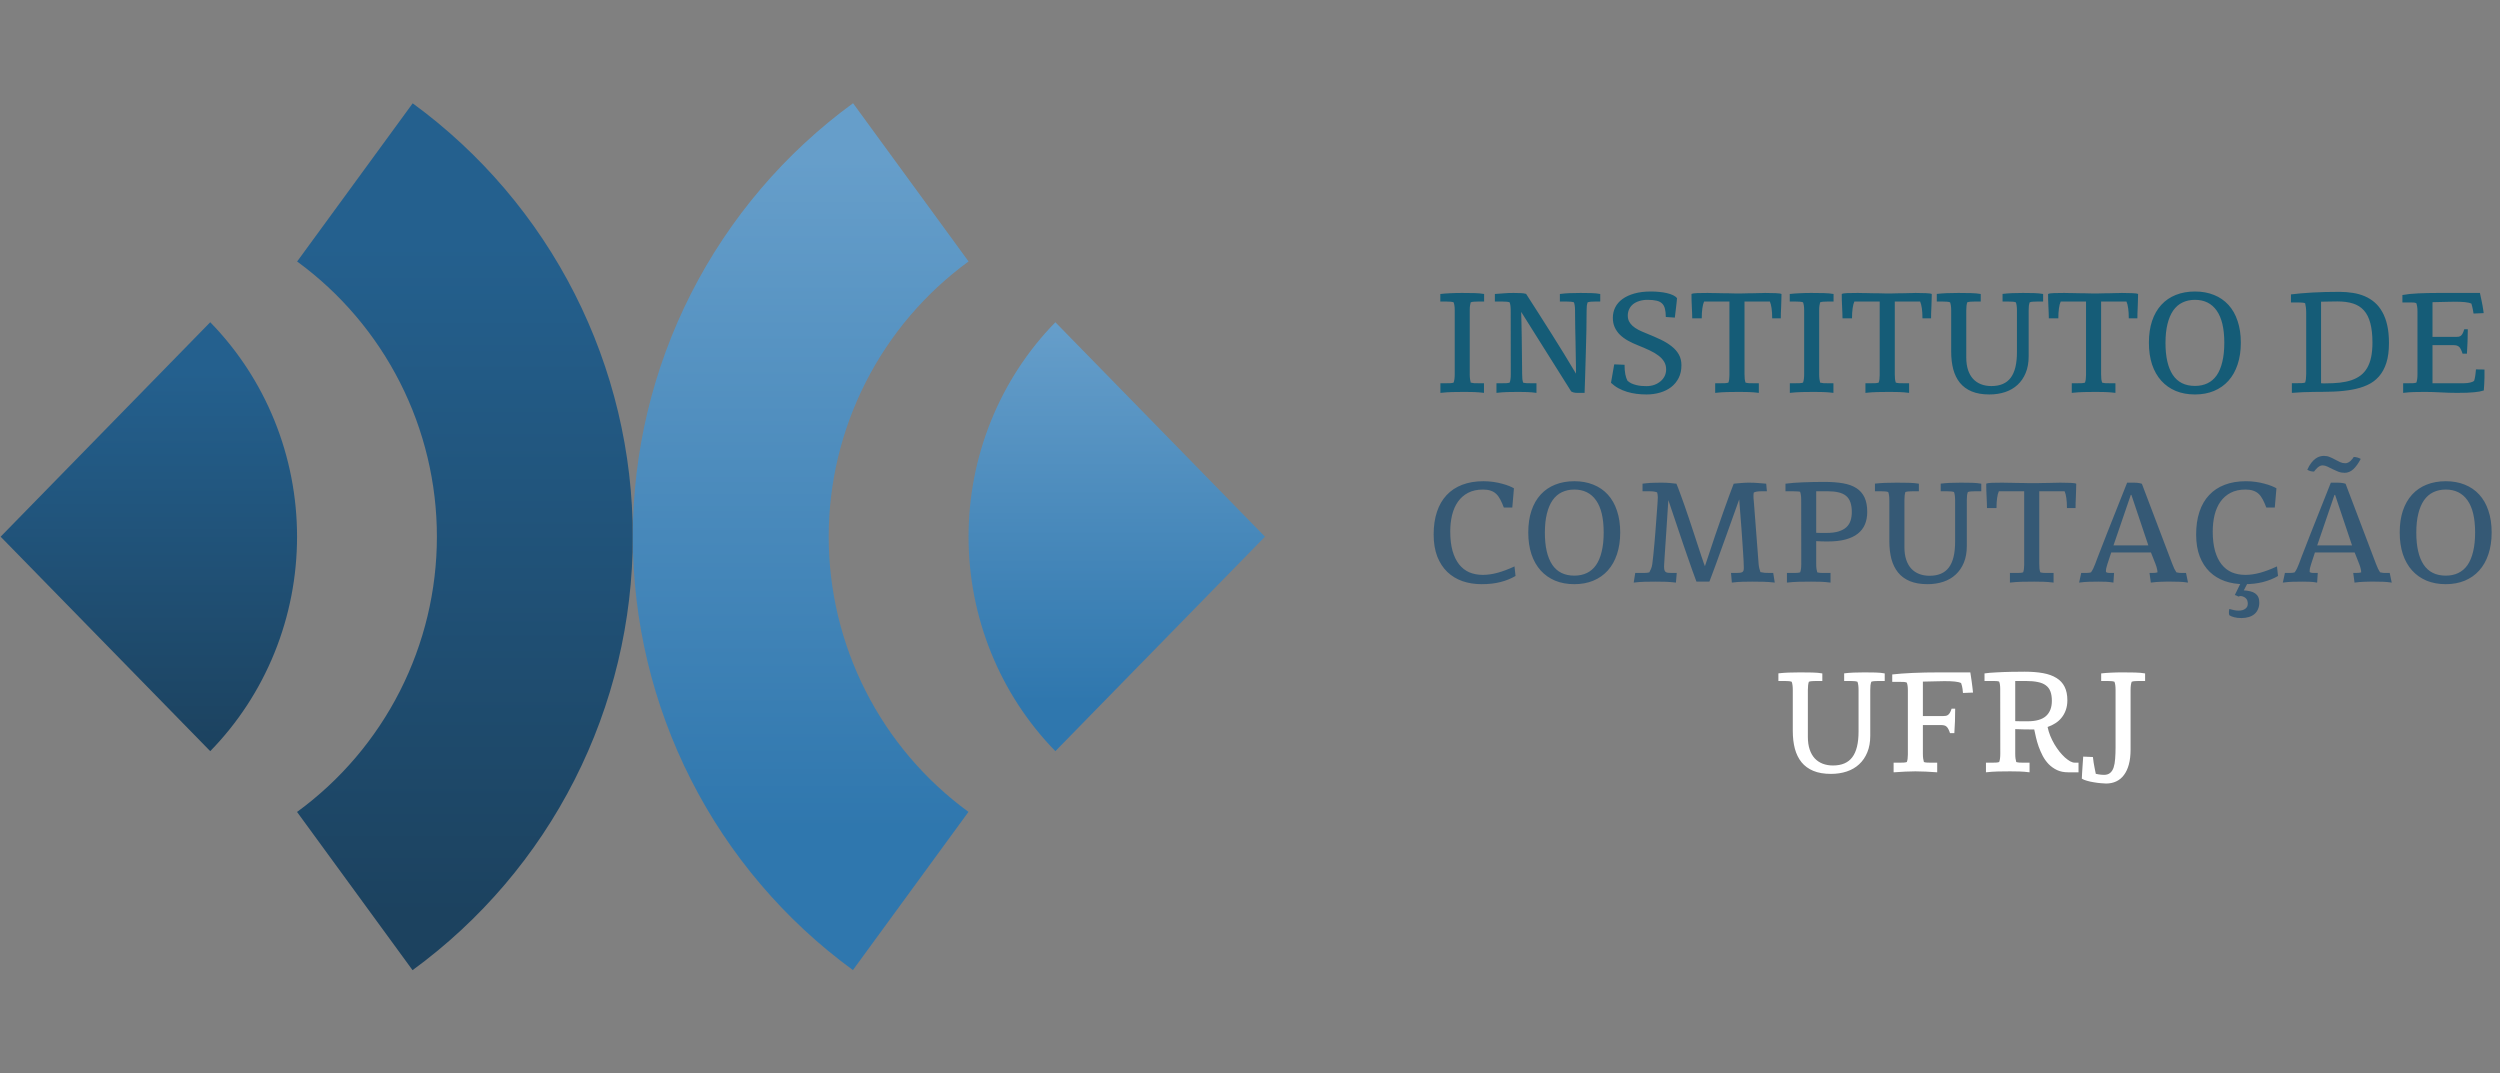<svg width="2003" height="860" viewBox="0 0 2003 860" fill="none" xmlns="http://www.w3.org/2000/svg">
<rect x="0" y="0" width="2003" height="860" fill="#808080" stroke="none"/>
<g clip-path="url(#clip0_1324_5)">
<path d="M330.536 777.303C385.202 737.396 429.675 685.149 460.339 624.811C491.002 564.473 506.989 497.749 507 430.067C507.011 362.385 491.044 295.656 460.4 235.309C429.755 174.961 385.298 122.7 330.645 82.776L238.06 209.518C272.764 234.869 300.994 268.054 320.453 306.374C339.912 344.694 350.05 387.066 350.043 430.043C350.037 473.02 339.885 515.389 320.414 553.702C300.943 592.016 272.704 625.192 237.992 650.532L330.536 777.303Z" fill="url(#paint0_linear_1324_5)"/>
<path d="M168.438 601.827C190.492 579.262 207.986 552.474 219.921 522.992C231.857 493.51 238 461.911 238 430C238 398.089 231.857 366.49 219.921 337.008C207.986 307.526 190.492 280.738 168.438 258.173L0.5 430L168.438 601.827Z" fill="url(#paint1_linear_1324_5)"/>
</g>
<g clip-path="url(#clip1_1324_5)">
<path d="M683.464 82.697C628.798 122.604 584.325 174.851 553.661 235.189C522.998 295.527 507.011 362.251 507 429.933C506.989 497.615 522.956 564.344 553.6 624.692C584.245 685.039 628.702 737.3 683.355 777.224L775.94 650.482C741.236 625.131 713.006 591.946 693.547 553.626C674.088 515.307 663.95 472.935 663.957 429.958C663.963 386.98 674.115 344.612 693.586 306.298C713.057 267.984 741.296 234.808 776.008 209.468L683.464 82.697Z" fill="url(#paint2_linear_1324_5)"/>
<path d="M845.562 258.173C823.508 280.738 806.014 307.526 794.079 337.008C782.143 366.49 776 398.089 776 430C776 461.912 782.143 493.51 794.079 522.992C806.014 552.475 823.508 579.263 845.562 601.827L1013.5 430L845.562 258.173Z" fill="url(#paint3_linear_1324_5)"/>
</g>
<path d="M1154.05 307.048H1158.96C1160.06 307.048 1161.07 307.029 1161.99 306.993C1162.95 306.956 1163.83 306.809 1164.64 306.551C1165.23 304.933 1165.52 302.707 1165.52 299.875V248.506C1165.52 247.072 1165.45 245.876 1165.3 244.92C1165.16 243.964 1164.93 243.062 1164.64 242.216C1163.83 241.922 1162.95 241.757 1161.99 241.72C1161.07 241.646 1160.06 241.609 1158.96 241.609H1153.99V235.54C1156.53 235.246 1159.2 235.043 1161.99 234.933C1164.79 234.786 1167.91 234.712 1171.37 234.712C1174.94 234.712 1178.23 234.749 1181.25 234.823C1184.26 234.896 1186.88 235.135 1189.08 235.54V241.609H1184.01C1182.94 241.609 1181.93 241.646 1180.97 241.72C1180.05 241.757 1179.17 241.922 1178.32 242.216C1178.1 243.062 1177.92 243.964 1177.77 244.92C1177.63 245.876 1177.55 247.072 1177.55 248.506V299.709C1177.55 301.254 1177.63 302.579 1177.77 303.682C1177.92 304.749 1178.1 305.705 1178.32 306.551C1179.17 306.772 1180.05 306.919 1180.97 306.993C1181.93 307.029 1182.94 307.048 1184.01 307.048H1188.97V314.772C1186.1 314.405 1183.4 314.184 1180.86 314.11C1178.36 314.037 1175.9 314 1173.47 314C1170.12 314 1166.88 314.037 1163.76 314.11C1160.63 314.184 1157.39 314.405 1154.05 314.772V307.048ZM1210.38 248.837C1210.38 245.931 1210.09 243.724 1209.5 242.216C1208.69 241.922 1207.81 241.757 1206.85 241.72C1205.89 241.646 1204.88 241.609 1203.82 241.609H1197.69V235.54C1199.05 235.43 1200.32 235.338 1201.5 235.264C1202.71 235.154 1203.91 235.062 1205.08 234.988C1206.26 234.878 1207.46 234.804 1208.67 234.768C1209.92 234.731 1211.3 234.712 1212.81 234.712C1214.8 234.712 1216.58 234.749 1218.16 234.823C1219.78 234.86 1221.29 235.062 1222.69 235.43C1225.89 240.359 1229.18 245.49 1232.56 250.824C1235.98 256.121 1239.4 261.509 1242.82 266.99C1246.28 272.434 1249.68 277.897 1253.03 283.377C1256.38 288.821 1259.6 294.155 1262.69 299.378C1262.69 297.429 1262.67 295.038 1262.63 292.206C1262.6 289.373 1262.54 286.339 1262.47 283.102C1262.43 279.865 1262.38 276.554 1262.3 273.17C1262.23 269.749 1262.15 266.494 1262.08 263.404C1262.04 260.277 1262.01 257.445 1261.97 254.907C1261.93 252.369 1261.92 250.346 1261.92 248.837C1261.92 245.931 1261.62 243.724 1261.03 242.216C1260.22 241.959 1259.34 241.793 1258.38 241.72C1257.43 241.646 1256.42 241.609 1255.35 241.609H1249.78V235.54C1252.24 235.209 1254.82 234.988 1257.5 234.878C1260.19 234.768 1263.15 234.712 1266.38 234.712C1269.36 234.712 1272.23 234.749 1274.99 234.823C1277.75 234.896 1280.12 235.135 1282.11 235.54V241.609H1277.7C1276.63 241.609 1275.62 241.646 1274.66 241.72C1273.7 241.793 1272.82 241.959 1272.01 242.216C1271.72 243.062 1271.5 244.019 1271.35 245.085C1271.24 246.152 1271.19 247.403 1271.19 248.837C1271.19 253.803 1271.13 259.118 1271.02 264.783C1270.91 270.448 1270.76 276.186 1270.58 281.998C1270.43 287.773 1270.27 293.475 1270.08 299.103C1269.9 304.694 1269.73 309.917 1269.58 314.772H1263.85C1262.74 314.772 1261.81 314.681 1261.03 314.497C1260.26 314.313 1259.52 314.018 1258.83 313.614L1218.77 249.886C1218.84 251.946 1218.92 254.76 1218.99 258.328C1219.06 261.859 1219.14 265.85 1219.21 270.301C1219.28 274.752 1219.34 279.515 1219.38 284.591C1219.45 289.631 1219.5 294.67 1219.54 299.709C1219.54 301.254 1219.6 302.579 1219.71 303.682C1219.85 304.749 1220.06 305.705 1220.31 306.551C1221.12 306.772 1222.01 306.919 1222.96 306.993C1223.92 307.029 1224.93 307.048 1226 307.048H1231.02V314.772C1228.37 314.405 1225.87 314.184 1223.51 314.11C1221.2 314.037 1218.9 314 1216.62 314C1213.49 314 1210.53 314.037 1207.73 314.11C1204.94 314.184 1202.01 314.405 1198.96 314.772V307.048H1203.87C1204.94 307.048 1205.95 307.029 1206.91 306.993C1207.86 306.956 1208.74 306.809 1209.55 306.551C1210.14 305.043 1210.44 302.818 1210.44 299.875L1210.38 248.837ZM1304.18 252.865C1304.18 254.557 1304.51 256.084 1305.17 257.445C1305.87 258.806 1306.85 260.056 1308.1 261.197C1309.39 262.3 1310.93 263.33 1312.73 264.287C1314.53 265.206 1316.56 266.107 1318.8 266.99C1323.03 268.682 1326.89 270.356 1330.39 272.011C1333.88 273.667 1336.86 275.487 1339.33 277.474C1341.83 279.423 1343.76 281.63 1345.12 284.095C1346.48 286.522 1347.16 289.373 1347.16 292.647C1347.16 296.509 1346.43 299.893 1344.96 302.799C1343.48 305.705 1341.48 308.151 1338.94 310.138C1336.4 312.087 1333.42 313.559 1330 314.552C1326.62 315.545 1323.01 316.042 1319.19 316.042C1316.47 316.042 1313.8 315.876 1311.19 315.545C1308.58 315.214 1306.06 314.681 1303.63 313.945C1301.2 313.209 1298.9 312.253 1296.73 311.076C1294.56 309.899 1292.56 308.446 1290.72 306.717L1293.31 291.93L1301.59 292.261C1301.59 295.24 1301.79 297.76 1302.19 299.82C1302.6 301.88 1303.17 303.609 1303.9 305.006C1304.82 305.852 1305.87 306.57 1307.05 307.158C1308.26 307.71 1309.53 308.151 1310.86 308.482C1312.22 308.813 1313.6 309.053 1314.99 309.2C1316.43 309.31 1317.83 309.365 1319.19 309.365C1321.4 309.365 1323.45 309.034 1325.37 308.372C1327.28 307.673 1328.94 306.735 1330.33 305.558C1331.77 304.381 1332.89 302.983 1333.7 301.365C1334.51 299.709 1334.91 297.907 1334.91 295.958C1334.91 293.64 1334.38 291.599 1333.31 289.833C1332.25 288.031 1330.74 286.394 1328.79 284.922C1326.88 283.451 1324.56 282.072 1321.84 280.784C1319.11 279.497 1316.1 278.191 1312.79 276.867C1309.7 275.653 1306.88 274.347 1304.35 272.949C1301.81 271.515 1299.64 269.915 1297.83 268.149C1296.07 266.383 1294.69 264.397 1293.7 262.19C1292.7 259.983 1292.21 257.463 1292.21 254.631C1292.21 251.615 1292.85 248.819 1294.14 246.244C1295.43 243.669 1297.36 241.444 1299.93 239.568C1302.51 237.692 1305.69 236.221 1309.48 235.154C1313.27 234.087 1317.68 233.554 1322.72 233.554C1325 233.554 1327.24 233.664 1329.45 233.885C1331.69 234.105 1333.75 234.437 1335.63 234.878C1337.54 235.319 1339.2 235.889 1340.6 236.588C1341.99 237.25 1343.01 238.041 1343.63 238.961C1343.59 239.292 1343.56 239.678 1343.52 240.12C1343.48 240.561 1343.41 241.315 1343.3 242.382C1343.19 243.412 1343.02 244.883 1342.8 246.796C1342.58 248.672 1342.27 251.228 1341.87 254.465L1334.64 253.969C1334.64 251.284 1334.4 249.058 1333.92 247.292C1333.48 245.527 1332.71 244.129 1331.6 243.099C1330.5 242.032 1329.01 241.297 1327.13 240.892C1325.26 240.451 1322.88 240.23 1320.02 240.23C1317.59 240.23 1315.4 240.543 1313.45 241.168C1311.5 241.757 1309.83 242.603 1308.43 243.706C1307.07 244.81 1306.02 246.152 1305.28 247.734C1304.55 249.279 1304.18 250.989 1304.18 252.865ZM1419.88 255.072C1419.88 251.946 1419.72 249.242 1419.39 246.961C1419.06 244.644 1418.6 242.86 1418.01 241.609H1397.7V299.709C1397.7 301.254 1397.76 302.579 1397.87 303.682C1398.02 304.749 1398.24 305.705 1398.53 306.551C1399.34 306.772 1400.2 306.919 1401.12 306.993C1402.08 307.029 1403.11 307.048 1404.21 307.048H1409.18V314.772C1406.31 314.405 1403.61 314.184 1401.07 314.11C1398.53 314.037 1396.05 314 1393.62 314C1390.24 314 1386.98 314.037 1383.85 314.11C1380.73 314.184 1377.51 314.405 1374.2 314.772V307.048H1379.11C1380.21 307.048 1381.24 307.029 1382.2 306.993C1383.16 306.956 1384.02 306.809 1384.79 306.551C1385.34 305.117 1385.62 303.13 1385.62 300.592V241.609H1365.31C1364.73 242.86 1364.27 244.644 1363.94 246.961C1363.6 249.242 1363.44 251.946 1363.44 255.072H1355.82C1355.82 253.822 1355.79 252.387 1355.71 250.769C1355.68 249.113 1355.6 247.421 1355.49 245.692C1355.42 243.927 1355.35 242.18 1355.27 240.451C1355.24 238.685 1355.22 237.048 1355.22 235.54C1356.03 235.135 1357.57 234.896 1359.85 234.823C1362.17 234.749 1364.97 234.712 1368.24 234.712C1368.64 234.712 1369.43 234.731 1370.61 234.768C1371.83 234.768 1373.22 234.786 1374.81 234.823C1376.42 234.86 1378.15 234.896 1379.99 234.933C1381.83 234.933 1383.56 234.951 1385.18 234.988C1386.83 235.025 1388.29 235.062 1389.54 235.099C1390.82 235.099 1391.73 235.099 1392.24 235.099C1393.2 235.099 1394.39 235.099 1395.83 235.099C1397.26 235.062 1398.77 235.025 1400.35 234.988C1401.93 234.951 1403.51 234.933 1405.1 234.933C1406.72 234.896 1408.17 234.86 1409.46 234.823C1410.78 234.786 1411.86 234.768 1412.71 234.768C1413.56 234.731 1414.04 234.712 1414.15 234.712C1417.49 234.712 1420.33 234.768 1422.64 234.878C1424.96 234.951 1426.52 235.172 1427.33 235.54C1427.33 237.048 1427.3 238.685 1427.22 240.451C1427.19 242.18 1427.13 243.927 1427.06 245.692C1426.98 247.421 1426.91 249.113 1426.84 250.769C1426.8 252.387 1426.78 253.822 1426.78 255.072H1419.88ZM1434.01 307.048H1438.92C1440.02 307.048 1441.03 307.029 1441.95 306.993C1442.91 306.956 1443.79 306.809 1444.6 306.551C1445.19 304.933 1445.49 302.707 1445.49 299.875V248.506C1445.49 247.072 1445.41 245.876 1445.26 244.92C1445.12 243.964 1444.9 243.062 1444.6 242.216C1443.79 241.922 1442.91 241.757 1441.95 241.72C1441.03 241.646 1440.02 241.609 1438.92 241.609H1433.95V235.54C1436.49 235.246 1439.16 235.043 1441.95 234.933C1444.75 234.786 1447.88 234.712 1451.33 234.712C1454.9 234.712 1458.19 234.749 1461.21 234.823C1464.23 234.896 1466.84 235.135 1469.05 235.54V241.609H1463.97C1462.9 241.609 1461.89 241.646 1460.93 241.72C1460.01 241.757 1459.13 241.922 1458.29 242.216C1458.07 243.062 1457.88 243.964 1457.73 244.92C1457.59 245.876 1457.51 247.072 1457.51 248.506V299.709C1457.51 301.254 1457.59 302.579 1457.73 303.682C1457.88 304.749 1458.07 305.705 1458.29 306.551C1459.13 306.772 1460.01 306.919 1460.93 306.993C1461.89 307.029 1462.9 307.048 1463.97 307.048H1468.94V314.772C1466.07 314.405 1463.36 314.184 1460.82 314.11C1458.32 314.037 1455.86 314 1453.43 314C1450.08 314 1446.85 314.037 1443.72 314.11C1440.59 314.184 1437.36 314.405 1434.01 314.772V307.048ZM1540.28 255.072C1540.28 251.946 1540.11 249.242 1539.78 246.961C1539.45 244.644 1538.99 242.86 1538.4 241.609H1518.1V299.709C1518.1 301.254 1518.15 302.579 1518.26 303.682C1518.41 304.749 1518.63 305.705 1518.92 306.551C1519.73 306.772 1520.6 306.919 1521.52 306.993C1522.47 307.029 1523.5 307.048 1524.61 307.048H1529.57V314.772C1526.7 314.405 1524 314.184 1521.46 314.11C1518.92 314.037 1516.44 314 1514.01 314C1510.63 314 1507.37 314.037 1504.25 314.11C1501.12 314.184 1497.9 314.405 1494.59 314.772V307.048H1499.5C1500.61 307.048 1501.64 307.029 1502.59 306.993C1503.55 306.956 1504.41 306.809 1505.19 306.551C1505.74 305.117 1506.01 303.13 1506.01 300.592V241.609H1485.71C1485.12 242.86 1484.66 244.644 1484.33 246.961C1484 249.242 1483.83 251.946 1483.83 255.072H1476.22C1476.22 253.822 1476.18 252.387 1476.11 250.769C1476.07 249.113 1476 247.421 1475.89 245.692C1475.81 243.927 1475.74 242.18 1475.67 240.451C1475.63 238.685 1475.61 237.048 1475.61 235.54C1476.42 235.135 1477.97 234.896 1480.25 234.823C1482.56 234.749 1485.36 234.712 1488.63 234.712C1489.04 234.712 1489.83 234.731 1491.01 234.768C1492.22 234.768 1493.62 234.786 1495.2 234.823C1496.82 234.86 1498.55 234.896 1500.39 234.933C1502.22 234.933 1503.95 234.951 1505.57 234.988C1507.23 235.025 1508.68 235.062 1509.93 235.099C1511.22 235.099 1512.12 235.099 1512.63 235.099C1513.59 235.099 1514.79 235.099 1516.22 235.099C1517.66 235.062 1519.16 235.025 1520.75 234.988C1522.33 234.951 1523.91 234.933 1525.49 234.933C1527.11 234.896 1528.56 234.86 1529.85 234.823C1531.17 234.786 1532.26 234.768 1533.1 234.768C1533.95 234.731 1534.43 234.712 1534.54 234.712C1537.89 234.712 1540.72 234.768 1543.04 234.878C1545.35 234.951 1546.92 235.172 1547.73 235.54C1547.73 237.048 1547.69 238.685 1547.62 240.451C1547.58 242.18 1547.52 243.927 1547.45 245.692C1547.38 247.421 1547.3 249.113 1547.23 250.769C1547.19 252.387 1547.17 253.822 1547.17 255.072H1540.28ZM1625.36 285.529C1625.36 290.569 1624.57 294.983 1622.99 298.771C1621.44 302.56 1619.27 305.742 1616.48 308.317C1613.72 310.892 1610.41 312.823 1606.54 314.11C1602.68 315.398 1598.45 316.042 1593.85 316.042C1588.34 316.042 1583.63 315.232 1579.73 313.614C1575.87 311.995 1572.72 309.696 1570.29 306.717C1567.87 303.701 1566.08 300.077 1564.94 295.847C1563.84 291.617 1563.29 286.89 1563.29 281.667V248.837C1563.29 245.931 1562.99 243.724 1562.4 242.216C1561.59 241.922 1560.71 241.757 1559.75 241.72C1558.83 241.646 1557.82 241.609 1556.72 241.609H1551.75V235.485C1554.29 235.191 1556.96 234.988 1559.75 234.878C1562.55 234.768 1565.68 234.712 1569.13 234.712C1572.7 234.712 1575.99 234.749 1579.01 234.823C1582.06 234.896 1584.71 235.135 1586.96 235.54V241.609H1581.82C1580.76 241.609 1579.75 241.646 1578.79 241.72C1577.87 241.757 1576.99 241.922 1576.14 242.216C1575.63 243.835 1575.37 246.042 1575.37 248.837V286.357C1575.37 290.219 1575.85 293.585 1576.8 296.454C1577.76 299.323 1579.12 301.714 1580.89 303.627C1582.65 305.503 1584.77 306.919 1587.23 307.875C1589.73 308.832 1592.49 309.31 1595.51 309.31C1602.5 309.31 1607.65 307.103 1610.96 302.689C1614.3 298.275 1615.98 291.433 1615.98 282.164V248.837C1615.98 245.931 1615.68 243.724 1615.1 242.216C1614.29 241.922 1613.4 241.757 1612.45 241.72C1611.49 241.646 1610.48 241.609 1609.41 241.609H1604.45V235.485C1606.87 235.191 1609.38 234.988 1611.95 234.878C1614.56 234.768 1617.47 234.712 1620.67 234.712C1623.91 234.712 1626.9 234.749 1629.66 234.823C1632.42 234.896 1634.85 235.135 1636.95 235.54V241.609H1631.87C1630.77 241.609 1629.74 241.646 1628.78 241.72C1627.82 241.757 1626.96 241.922 1626.19 242.216C1625.89 243.062 1625.67 244.019 1625.52 245.085C1625.41 246.152 1625.36 247.403 1625.36 248.837V285.529ZM1705.58 255.072C1705.58 251.946 1705.42 249.242 1705.09 246.961C1704.76 244.644 1704.3 242.86 1703.71 241.609H1683.4V299.709C1683.4 301.254 1683.46 302.579 1683.57 303.682C1683.72 304.749 1683.94 305.705 1684.23 306.551C1685.04 306.772 1685.9 306.919 1686.82 306.993C1687.78 307.029 1688.81 307.048 1689.91 307.048H1694.88V314.772C1692.01 314.405 1689.31 314.184 1686.77 314.11C1684.23 314.037 1681.75 314 1679.32 314C1675.94 314 1672.68 314.037 1669.55 314.11C1666.43 314.184 1663.21 314.405 1659.9 314.772V307.048H1664.81C1665.91 307.048 1666.94 307.029 1667.9 306.993C1668.86 306.956 1669.72 306.809 1670.49 306.551C1671.04 305.117 1671.32 303.13 1671.32 300.592V241.609H1651.02C1650.43 242.86 1649.97 244.644 1649.64 246.961C1649.3 249.242 1649.14 251.946 1649.14 255.072H1641.52C1641.52 253.822 1641.49 252.387 1641.41 250.769C1641.38 249.113 1641.3 247.421 1641.19 245.692C1641.12 243.927 1641.05 242.18 1640.97 240.451C1640.94 238.685 1640.92 237.048 1640.92 235.54C1641.73 235.135 1643.27 234.896 1645.55 234.823C1647.87 234.749 1650.67 234.712 1653.94 234.712C1654.34 234.712 1655.13 234.731 1656.31 234.768C1657.53 234.768 1658.92 234.786 1660.51 234.823C1662.12 234.86 1663.85 234.896 1665.69 234.933C1667.53 234.933 1669.26 234.951 1670.88 234.988C1672.53 235.025 1673.99 235.062 1675.24 235.099C1676.52 235.099 1677.43 235.099 1677.94 235.099C1678.9 235.099 1680.09 235.099 1681.53 235.099C1682.96 235.062 1684.47 235.025 1686.05 234.988C1687.63 234.951 1689.22 234.933 1690.8 234.933C1692.42 234.896 1693.87 234.86 1695.16 234.823C1696.48 234.786 1697.57 234.768 1698.41 234.768C1699.26 234.731 1699.74 234.712 1699.85 234.712C1703.19 234.712 1706.03 234.768 1708.34 234.878C1710.66 234.951 1712.22 235.172 1713.03 235.54C1713.03 237.048 1713 238.685 1712.92 240.451C1712.89 242.18 1712.83 243.927 1712.76 245.692C1712.68 247.421 1712.61 249.113 1712.54 250.769C1712.5 252.387 1712.48 253.822 1712.48 255.072H1705.58ZM1734.99 274.77C1734.99 285.916 1736.94 294.449 1740.84 300.372C1744.78 306.257 1750.7 309.2 1758.61 309.2C1762.36 309.2 1765.69 308.501 1768.59 307.103C1771.54 305.705 1774 303.59 1775.99 300.758C1777.97 297.889 1779.48 294.284 1780.51 289.943C1781.58 285.603 1782.11 280.49 1782.11 274.604C1782.11 263.165 1780.07 254.576 1775.99 248.837C1771.94 243.099 1766.15 240.23 1758.61 240.23C1754.86 240.23 1751.51 240.947 1748.57 242.382C1745.66 243.78 1743.2 245.913 1741.17 248.782C1739.19 251.651 1737.66 255.256 1736.59 259.597C1735.53 263.9 1734.99 268.958 1734.99 274.77ZM1795.35 274.604C1795.35 281.078 1794.49 286.89 1792.76 292.04C1791.07 297.153 1788.62 301.493 1785.42 305.062C1782.26 308.593 1778.4 311.315 1773.84 313.228C1769.31 315.104 1764.24 316.042 1758.61 316.042C1752.91 316.042 1747.78 315.104 1743.21 313.228C1738.69 311.315 1734.83 308.593 1731.63 305.062C1728.43 301.493 1725.96 297.153 1724.23 292.04C1722.54 286.89 1721.7 281.078 1721.7 274.604C1721.7 268.057 1722.54 262.245 1724.23 257.169C1725.96 252.056 1728.43 247.752 1731.63 244.258C1734.83 240.763 1738.69 238.115 1743.21 236.312C1747.78 234.473 1752.91 233.554 1758.61 233.554C1764.24 233.554 1769.31 234.473 1773.84 236.312C1778.36 238.115 1782.22 240.763 1785.42 244.258C1788.62 247.752 1791.07 252.056 1792.76 257.169C1794.49 262.245 1795.35 268.057 1795.35 274.604ZM1853.84 314C1850.9 314 1847.97 314.074 1845.07 314.221C1842.16 314.368 1839.22 314.552 1836.24 314.772V306.993H1841.21C1842.27 306.993 1843.28 306.974 1844.24 306.938C1845.2 306.901 1846.08 306.754 1846.89 306.496C1847.44 304.841 1847.72 302.615 1847.72 299.82V250.824C1847.72 249.168 1847.64 247.715 1847.5 246.465C1847.35 245.177 1847.15 244 1846.89 242.934C1846.08 242.639 1845.2 242.474 1844.24 242.437C1843.28 242.363 1842.27 242.327 1841.21 242.327H1835.52V235.871C1840.53 235.246 1846.21 234.749 1852.57 234.381C1858.94 234.014 1866.18 233.83 1874.31 233.83C1878.03 233.83 1881.59 234.105 1885.02 234.657C1888.44 235.172 1891.62 236.055 1894.56 237.306C1897.5 238.556 1900.17 240.212 1902.56 242.271C1904.95 244.331 1906.99 246.888 1908.69 249.941C1910.41 252.957 1911.74 256.525 1912.66 260.645C1913.58 264.728 1914.04 269.455 1914.04 274.825C1914.04 281.078 1913.34 286.394 1911.94 290.771C1910.54 295.111 1908.56 298.735 1905.98 301.641C1903.44 304.547 1900.35 306.827 1896.71 308.482C1893.11 310.138 1889.06 311.37 1884.57 312.179C1880.12 312.988 1875.3 313.503 1870.12 313.724C1864.93 313.908 1859.51 314 1853.84 314ZM1859.63 307.048C1860.22 307.121 1860.79 307.158 1861.35 307.158C1861.9 307.158 1862.45 307.158 1863 307.158C1867.19 307.158 1871.04 306.974 1874.53 306.606C1878.03 306.202 1881.17 305.54 1883.97 304.62C1886.76 303.664 1889.21 302.395 1891.31 300.813C1893.44 299.194 1895.2 297.171 1896.6 294.744C1898 292.316 1899.05 289.447 1899.75 286.136C1900.45 282.789 1900.8 278.908 1900.8 274.494C1900.8 268.278 1900.23 263.073 1899.09 258.879C1897.98 254.649 1896.27 251.247 1893.95 248.672C1891.64 246.097 1888.71 244.258 1885.18 243.154C1881.69 242.051 1877.55 241.499 1872.77 241.499C1870.19 241.499 1867.73 241.536 1865.37 241.609C1863.02 241.683 1861.11 241.72 1859.63 241.72V307.048ZM1986.93 234.712L1988.42 241.83C1988.6 242.75 1988.78 243.688 1988.97 244.644C1989.15 245.564 1989.3 246.446 1989.41 247.292C1989.56 248.102 1989.67 248.819 1989.74 249.444C1989.85 250.07 1989.9 250.548 1989.9 250.879L1981.79 251.21L1981.35 248.451C1981.21 247.642 1981.02 246.796 1980.8 245.913C1980.62 244.993 1980.38 244.111 1980.08 243.265C1978.8 242.676 1977.03 242.271 1974.79 242.051C1972.54 241.83 1969.58 241.72 1965.9 241.72C1965.46 241.72 1964.87 241.738 1964.14 241.775C1963.44 241.775 1962.45 241.793 1961.16 241.83C1959.87 241.83 1958.23 241.867 1956.25 241.94C1954.3 241.977 1951.85 242.032 1948.91 242.106V269.915H1967.67C1968.4 269.915 1969.09 269.878 1969.71 269.804C1970.37 269.694 1970.98 269.455 1971.53 269.087C1972.08 268.682 1972.58 268.075 1973.02 267.266C1973.5 266.42 1973.94 265.261 1974.35 263.79H1977.21C1977.21 267.137 1977.14 270.503 1976.99 273.887C1976.88 277.235 1976.72 280.398 1976.5 283.377H1973.02C1972.58 282.016 1972.14 280.895 1971.7 280.012C1971.29 279.129 1970.81 278.43 1970.26 277.915C1969.71 277.4 1969.09 277.051 1968.39 276.867C1967.69 276.646 1966.84 276.536 1965.85 276.536H1948.91V307.048H1974.07C1975.95 307.048 1977.62 306.864 1979.09 306.496C1980.6 306.128 1981.65 305.687 1982.24 305.172C1982.53 304.326 1982.81 303.186 1983.06 301.751C1983.32 300.316 1983.54 298.385 1983.73 295.958C1984.64 295.958 1985.73 295.976 1986.98 296.013C1988.27 296.049 1989.46 296.068 1990.57 296.068V302.468C1990.57 304.234 1990.49 306.073 1990.35 307.986C1990.24 309.899 1990.13 311.517 1990.02 312.841C1988.91 313.172 1987.73 313.467 1986.48 313.724C1985.27 313.945 1983.84 314.129 1982.18 314.276C1980.52 314.46 1978.58 314.589 1976.33 314.662C1974.12 314.736 1971.49 314.772 1968.44 314.772C1966.16 314.772 1963.97 314.736 1961.88 314.662C1959.78 314.589 1957.7 314.497 1955.64 314.386C1953.58 314.276 1951.5 314.184 1949.41 314.11C1947.35 314.037 1945.19 314 1942.95 314C1939.93 314 1936.99 314.037 1934.12 314.11C1931.29 314.184 1928.38 314.405 1925.4 314.772V307.048H1930.31C1931.42 307.048 1932.45 307.029 1933.4 306.993C1934.36 306.956 1935.23 306.809 1936 306.551C1936.59 305.006 1936.88 302.781 1936.88 299.875V249.224C1936.88 247.826 1936.79 246.612 1936.6 245.582C1936.46 244.552 1936.24 243.651 1935.94 242.878C1935.24 242.584 1934.47 242.419 1933.63 242.382C1932.78 242.345 1931.88 242.327 1930.92 242.327H1924.8V236.368C1928.37 235.706 1932.6 235.264 1937.49 235.043C1942.38 234.823 1947.6 234.712 1953.16 234.712H1986.93Z" fill="#155C77"/>
<path d="M1214.24 461.476C1210.68 463.572 1206.67 465.191 1202.22 466.331C1197.8 467.471 1192.76 468.042 1187.1 468.042C1181.54 468.042 1176.41 467.232 1171.7 465.614C1167.03 463.958 1162.99 461.494 1159.56 458.22C1156.14 454.91 1153.46 450.771 1151.51 445.806C1149.6 440.803 1148.64 434.936 1148.64 428.205C1148.64 421.4 1149.52 415.349 1151.29 410.052C1153.05 404.755 1155.63 400.304 1159.01 396.699C1162.4 393.058 1166.55 390.299 1171.48 388.423C1176.45 386.51 1182.11 385.554 1188.48 385.554C1191.27 385.554 1193.94 385.738 1196.48 386.105C1199.02 386.473 1201.33 386.951 1203.43 387.54C1205.56 388.092 1207.44 388.699 1209.06 389.361C1210.71 390.023 1212.02 390.648 1212.97 391.237L1211.65 406.631H1204.86C1203.94 404.166 1203.01 402.033 1202.05 400.23C1201.09 398.391 1199.99 396.883 1198.74 395.706C1197.49 394.529 1196.02 393.665 1194.33 393.113C1192.63 392.524 1190.59 392.23 1188.2 392.23C1183.57 392.23 1179.59 393.094 1176.28 394.823C1172.97 396.552 1170.25 398.925 1168.12 401.941C1166.02 404.92 1164.46 408.47 1163.43 412.59C1162.43 416.673 1161.94 421.087 1161.94 425.832C1161.94 431.791 1162.54 436.959 1163.76 441.336C1165.01 445.677 1166.76 449.282 1169 452.151C1171.28 455.02 1174.02 457.153 1177.22 458.551C1180.46 459.912 1184.06 460.593 1188.04 460.593C1191.82 460.593 1195.8 460.023 1199.95 458.882C1204.11 457.742 1208.6 456.05 1213.42 453.806L1214.24 461.476ZM1237.75 426.77C1237.75 437.916 1239.7 446.449 1243.6 452.372C1247.53 458.257 1253.46 461.2 1261.36 461.2C1265.12 461.2 1268.44 460.501 1271.35 459.103C1274.29 457.705 1276.76 455.59 1278.74 452.758C1280.73 449.889 1282.24 446.284 1283.27 441.943C1284.34 437.603 1284.87 432.49 1284.87 426.604C1284.87 415.165 1282.83 406.576 1278.74 400.837C1274.7 395.099 1268.9 392.23 1261.36 392.23C1257.61 392.23 1254.26 392.947 1251.32 394.382C1248.42 395.78 1245.95 397.913 1243.93 400.782C1241.94 403.651 1240.42 407.256 1239.35 411.597C1238.28 415.9 1237.75 420.958 1237.75 426.77ZM1298.11 426.604C1298.11 433.078 1297.25 438.89 1295.52 444.04C1293.83 449.153 1291.38 453.493 1288.18 457.062C1285.02 460.593 1281.15 463.315 1276.59 465.228C1272.07 467.104 1266.99 468.042 1261.36 468.042C1255.66 468.042 1250.53 467.104 1245.97 465.228C1241.45 463.315 1237.58 460.593 1234.38 457.062C1231.18 453.493 1228.72 449.153 1226.99 444.04C1225.3 438.89 1224.45 433.078 1224.45 426.604C1224.45 420.057 1225.3 414.245 1226.99 409.169C1228.72 404.056 1231.18 399.752 1234.38 396.258C1237.58 392.763 1241.45 390.115 1245.97 388.312C1250.53 386.473 1255.66 385.554 1261.36 385.554C1266.99 385.554 1272.07 386.473 1276.59 388.312C1281.12 390.115 1284.98 392.763 1288.18 396.258C1291.38 399.752 1293.83 404.056 1295.52 409.169C1297.25 414.245 1298.11 420.057 1298.11 426.604ZM1397.15 455.02C1397.15 453.806 1397.1 452.096 1396.99 449.889C1396.88 447.645 1396.73 445.125 1396.54 442.33C1396.4 439.534 1396.19 436.555 1395.94 433.391C1395.72 430.191 1395.5 427.028 1395.28 423.901C1394.72 416.544 1394.12 408.617 1393.45 400.12C1389.74 410.567 1386.28 420.222 1383.08 429.087C1381.72 432.876 1380.34 436.683 1378.94 440.509C1377.58 444.334 1376.29 447.921 1375.08 451.268C1373.87 454.579 1372.76 457.54 1371.77 460.151C1370.81 462.726 1370.08 464.676 1369.56 466H1359.19C1358.2 463.352 1357.11 460.39 1355.94 457.117C1354.79 453.843 1353.6 450.422 1352.35 446.854C1351.13 443.286 1349.88 439.681 1348.6 436.04C1347.35 432.361 1346.15 428.812 1345.01 425.391C1342.29 417.372 1339.51 409.132 1336.68 400.672C1336.02 410.493 1335.45 419.266 1334.97 426.991C1334.75 430.301 1334.53 433.538 1334.31 436.702C1334.12 439.865 1333.94 442.716 1333.75 445.254C1333.61 447.755 1333.48 449.797 1333.37 451.378C1333.29 452.923 1333.26 453.733 1333.26 453.806C1333.26 454.91 1333.33 455.811 1333.48 456.51C1333.66 457.172 1333.96 457.705 1334.36 458.11C1334.8 458.478 1335.39 458.735 1336.13 458.882C1336.86 458.993 1337.8 459.048 1338.94 459.048H1343.41L1342.75 466.772C1339.69 466.405 1336.84 466.184 1334.2 466.11C1331.55 466.037 1328.95 466 1326.42 466C1323.33 466 1320.38 466.037 1317.59 466.11C1314.83 466.184 1311.94 466.405 1308.93 466.772L1310.14 459.048H1315.66C1316.72 459.048 1317.74 459.029 1318.69 458.993C1319.65 458.956 1320.57 458.809 1321.45 458.551C1321.93 457.705 1322.39 456.749 1322.83 455.682C1323.31 454.579 1323.64 453.31 1323.82 451.875C1324.08 449.925 1324.36 447.516 1324.65 444.647C1324.94 441.778 1325.24 438.706 1325.53 435.433C1325.83 432.159 1326.1 428.812 1326.36 425.391C1326.62 421.97 1326.86 418.751 1327.08 415.735C1327.34 412.682 1327.54 409.96 1327.69 407.569C1327.87 405.178 1328 403.357 1328.07 402.106C1328.18 400.672 1328.24 399.476 1328.24 398.52C1328.24 397.564 1328.18 396.791 1328.07 396.203C1328 395.577 1327.87 395.007 1327.69 394.492C1326.91 394.198 1326.05 393.977 1325.09 393.83C1324.14 393.683 1323.01 393.609 1321.73 393.609H1315.99V387.54C1317.05 387.393 1318.12 387.264 1319.19 387.154C1320.29 387.043 1321.45 386.951 1322.66 386.878C1323.88 386.804 1325.17 386.768 1326.53 386.768C1327.92 386.731 1329.43 386.712 1331.05 386.712C1333.7 386.712 1336.02 386.804 1338 386.988C1340.03 387.135 1341.74 387.319 1343.13 387.54C1344.02 389.6 1344.99 392.12 1346.06 395.099C1347.16 398.042 1348.32 401.242 1349.53 404.7C1350.75 408.157 1351.98 411.762 1353.23 415.514C1354.48 419.229 1355.7 422.889 1356.87 426.494C1358.09 430.062 1359.21 433.483 1360.24 436.757C1361.31 439.994 1362.24 442.845 1363.05 445.309C1363.9 447.774 1364.58 449.76 1365.09 451.268C1365.61 452.739 1365.9 453.53 1365.98 453.641C1368.96 444.592 1371.66 436.481 1374.09 429.308C1376.55 422.135 1378.74 415.827 1380.65 410.383C1382.6 404.939 1384.26 400.341 1385.62 396.589C1387.02 392.8 1388.16 389.784 1389.04 387.54C1389.78 387.43 1390.68 387.338 1391.74 387.264C1392.85 387.154 1393.97 387.062 1395.11 386.988C1396.25 386.878 1397.35 386.804 1398.42 386.768C1399.52 386.731 1400.46 386.712 1401.23 386.712C1403.92 386.712 1406.33 386.804 1408.46 386.988C1410.63 387.135 1412.69 387.301 1414.64 387.485C1414.72 387.485 1414.79 387.503 1414.86 387.54C1414.94 387.54 1415.01 387.54 1415.08 387.54L1415.64 393.609H1410.89C1409.71 393.609 1408.57 393.701 1407.47 393.885C1406.4 394.032 1405.61 394.308 1405.1 394.713C1404.95 395.412 1404.88 396.258 1404.88 397.251C1404.88 397.876 1404.89 398.557 1404.93 399.292C1405 399.991 1405.08 400.764 1405.15 401.61L1409.01 451.875C1409.12 453.31 1409.33 454.542 1409.62 455.572C1409.92 456.602 1410.19 457.54 1410.45 458.386C1411.55 458.643 1412.69 458.827 1413.87 458.938C1415.05 459.011 1416.35 459.048 1417.79 459.048H1420.71L1421.93 466.772C1418.84 466.405 1415.84 466.184 1412.93 466.11C1410.06 466.037 1407.05 466 1403.88 466C1401.34 466 1398.73 466.037 1396.05 466.11C1393.36 466.184 1390.53 466.405 1387.55 466.772L1386.89 459.048H1391.36C1392.57 459.048 1393.55 458.993 1394.28 458.882C1395.05 458.772 1395.64 458.57 1396.05 458.275C1396.49 457.944 1396.78 457.521 1396.93 457.006C1397.08 456.491 1397.15 455.829 1397.15 455.02ZM1455.14 393.609V426.88C1456.28 426.917 1457.51 426.954 1458.84 426.991C1460.2 426.991 1461.71 426.991 1463.36 426.991C1467.26 426.991 1470.5 426.586 1473.07 425.777C1475.68 424.968 1477.76 423.846 1479.31 422.411C1480.89 420.94 1482.01 419.174 1482.67 417.114C1483.34 415.054 1483.67 412.755 1483.67 410.217C1483.67 407.127 1483.28 404.516 1482.51 402.382C1481.77 400.249 1480.61 398.538 1479.03 397.251C1477.45 395.964 1475.46 395.044 1473.07 394.492C1470.68 393.904 1467.85 393.609 1464.58 393.609H1455.14ZM1443.11 400.562C1443.11 397.619 1442.82 395.43 1442.23 393.996C1441.64 393.848 1440.81 393.757 1439.75 393.72C1438.72 393.646 1437.67 393.609 1436.6 393.609H1430.53V387.54C1434.65 386.988 1439.31 386.62 1444.49 386.437C1449.72 386.216 1455.53 386.105 1461.93 386.105C1467.48 386.105 1472.37 386.473 1476.6 387.209C1480.87 387.945 1484.44 389.232 1487.31 391.071C1490.18 392.91 1492.35 395.375 1493.82 398.465C1495.29 401.555 1496.03 405.454 1496.03 410.162C1496.03 413.84 1495.42 417.151 1494.21 420.094C1492.99 423 1491.1 425.483 1488.52 427.542C1485.98 429.566 1482.69 431.129 1478.65 432.232C1474.64 433.299 1469.82 433.833 1464.19 433.833C1462.9 433.833 1461.5 433.814 1460 433.777C1458.53 433.741 1456.91 433.667 1455.14 433.557V451.709C1455.14 453.254 1455.21 454.579 1455.36 455.682C1455.51 456.749 1455.71 457.705 1455.97 458.551C1456.78 458.772 1457.66 458.919 1458.62 458.993C1459.57 459.029 1460.59 459.048 1461.65 459.048H1466.62V466.772C1463.75 466.405 1461.04 466.184 1458.51 466.11C1456.01 466.037 1453.52 466 1451.06 466C1447.67 466 1444.42 466.037 1441.29 466.11C1438.2 466.184 1435 466.405 1431.69 466.772V459.048H1436.6C1437.67 459.048 1438.68 459.029 1439.64 458.993C1440.59 458.956 1441.48 458.809 1442.29 458.551C1442.87 457.043 1443.17 454.818 1443.17 451.875L1443.11 400.562ZM1575.81 437.529C1575.81 442.569 1575.02 446.983 1573.44 450.771C1571.89 454.56 1569.72 457.742 1566.93 460.317C1564.17 462.892 1560.86 464.823 1557 466.11C1553.13 467.398 1548.9 468.042 1544.31 468.042C1538.79 468.042 1534.08 467.232 1530.18 465.614C1526.32 463.995 1523.17 461.696 1520.75 458.717C1518.32 455.701 1516.53 452.077 1515.39 447.847C1514.29 443.617 1513.74 438.89 1513.74 433.667V400.837C1513.74 397.931 1513.44 395.724 1512.85 394.216C1512.05 393.922 1511.16 393.757 1510.21 393.72C1509.29 393.646 1508.28 393.609 1507.17 393.609H1502.21V387.485C1504.74 387.191 1507.41 386.988 1510.21 386.878C1513 386.768 1516.13 386.712 1519.59 386.712C1523.15 386.712 1526.45 386.749 1529.46 386.823C1532.52 386.896 1535.16 387.135 1537.41 387.54V393.609H1532.28C1531.21 393.609 1530.2 393.646 1529.24 393.72C1528.32 393.757 1527.44 393.922 1526.59 394.216C1526.08 395.835 1525.82 398.042 1525.82 400.837V438.357C1525.82 442.219 1526.3 445.585 1527.26 448.454C1528.21 451.323 1529.57 453.714 1531.34 455.627C1533.1 457.503 1535.22 458.919 1537.68 459.875C1540.19 460.832 1542.94 461.31 1545.96 461.31C1552.95 461.31 1558.1 459.103 1561.41 454.689C1564.76 450.275 1566.43 443.433 1566.43 434.164V400.837C1566.43 397.931 1566.14 395.724 1565.55 394.216C1564.74 393.922 1563.86 393.757 1562.9 393.72C1561.94 393.646 1560.93 393.609 1559.86 393.609H1554.9V387.485C1557.33 387.191 1559.83 386.988 1562.4 386.878C1565.01 386.768 1567.92 386.712 1571.12 386.712C1574.36 386.712 1577.36 386.749 1580.11 386.823C1582.87 386.896 1585.3 387.135 1587.4 387.54V393.609H1582.32C1581.22 393.609 1580.19 393.646 1579.23 393.72C1578.28 393.757 1577.41 393.922 1576.64 394.216C1576.34 395.062 1576.12 396.019 1575.98 397.085C1575.87 398.152 1575.81 399.403 1575.81 400.837V437.529ZM1656.04 407.072C1656.04 403.946 1655.87 401.242 1655.54 398.961C1655.21 396.644 1654.75 394.86 1654.16 393.609H1633.86V451.709C1633.86 453.254 1633.91 454.579 1634.02 455.682C1634.17 456.749 1634.39 457.705 1634.68 458.551C1635.49 458.772 1636.36 458.919 1637.28 458.993C1638.23 459.029 1639.26 459.048 1640.37 459.048H1645.33V466.772C1642.46 466.405 1639.76 466.184 1637.22 466.11C1634.68 466.037 1632.2 466 1629.77 466C1626.39 466 1623.13 466.037 1620.01 466.11C1616.88 466.184 1613.66 466.405 1610.35 466.772V459.048H1615.26C1616.36 459.048 1617.39 459.029 1618.35 458.993C1619.31 458.956 1620.17 458.809 1620.94 458.551C1621.5 457.117 1621.77 455.13 1621.77 452.592V393.609H1601.47C1600.88 394.86 1600.42 396.644 1600.09 398.961C1599.76 401.242 1599.59 403.946 1599.59 407.072H1591.98C1591.98 405.822 1591.94 404.387 1591.87 402.769C1591.83 401.113 1591.76 399.421 1591.65 397.692C1591.57 395.927 1591.5 394.18 1591.43 392.451C1591.39 390.685 1591.37 389.048 1591.37 387.54C1592.18 387.135 1593.72 386.896 1596 386.823C1598.32 386.749 1601.12 386.712 1604.39 386.712C1604.8 386.712 1605.59 386.731 1606.76 386.768C1607.98 386.768 1609.38 386.786 1610.96 386.823C1612.58 386.86 1614.3 386.896 1616.14 386.933C1617.98 386.933 1619.71 386.951 1621.33 386.988C1622.99 387.025 1624.44 387.062 1625.69 387.099C1626.98 387.099 1627.88 387.099 1628.39 387.099C1629.35 387.099 1630.54 387.099 1631.98 387.099C1633.41 387.062 1634.92 387.025 1636.5 386.988C1638.09 386.951 1639.67 386.933 1641.25 386.933C1642.87 386.896 1644.32 386.86 1645.61 386.823C1646.93 386.786 1648.02 386.768 1648.86 386.768C1649.71 386.731 1650.19 386.712 1650.3 386.712C1653.65 386.712 1656.48 386.768 1658.79 386.878C1661.11 386.951 1662.68 387.172 1663.48 387.54C1663.48 389.048 1663.45 390.685 1663.37 392.451C1663.34 394.18 1663.28 395.927 1663.21 397.692C1663.14 399.421 1663.06 401.113 1662.99 402.769C1662.95 404.387 1662.93 405.822 1662.93 407.072H1656.04ZM1707.18 396.534L1693.33 436.978H1721.25L1707.68 396.534H1707.18ZM1740.4 451.709C1740.99 453.254 1741.54 454.579 1742.06 455.682C1742.61 456.749 1743.16 457.705 1743.71 458.551C1744.56 458.772 1745.4 458.919 1746.25 458.993C1747.13 459.029 1748.05 459.048 1749.01 459.048H1751.44L1753.04 466.772C1750.57 466.405 1748.23 466.184 1746.03 466.11C1743.86 466.037 1741.74 466 1739.68 466C1738.17 466 1736.72 466 1735.32 466C1733.96 466.037 1732.62 466.074 1731.3 466.11C1729.97 466.184 1728.65 466.257 1727.32 466.331C1726 466.441 1724.64 466.589 1723.24 466.772L1722.19 459.048H1723.13C1724.2 459.048 1725.19 459.029 1726.11 458.993C1727.03 458.956 1727.86 458.809 1728.59 458.551C1728.56 457.705 1728.41 456.73 1728.15 455.627C1727.93 454.523 1727.54 453.273 1726.99 451.875L1723.35 442.661H1691.51L1688.53 451.709C1688.09 453.034 1687.76 454.192 1687.54 455.186C1687.36 456.142 1687.27 457.043 1687.27 457.889C1687.27 458.183 1687.39 458.404 1687.65 458.551C1687.91 458.698 1688.22 458.809 1688.59 458.882C1688.99 458.956 1689.42 459.011 1689.86 459.048C1690.34 459.048 1690.8 459.048 1691.24 459.048H1693.78L1693.28 466.772C1691.22 466.405 1689.22 466.184 1687.27 466.11C1685.35 466.037 1683.46 466 1681.58 466C1678.79 466 1676.16 466.037 1673.69 466.11C1671.23 466.184 1668.6 466.405 1665.8 466.772L1667.46 459.048H1670C1670.99 459.048 1671.91 459.029 1672.75 458.993C1673.64 458.956 1674.48 458.809 1675.29 458.551C1675.92 457.705 1676.51 456.73 1677.06 455.627C1677.61 454.523 1678.14 453.273 1678.66 451.875C1679.1 450.661 1679.8 448.804 1680.75 446.302C1681.71 443.801 1682.83 440.913 1684.12 437.64C1685.41 434.329 1686.79 430.779 1688.26 426.991C1689.77 423.202 1691.28 419.413 1692.78 415.625L1704.26 386.712H1709.34C1710.99 386.712 1712.3 386.786 1713.25 386.933C1714.25 387.08 1715.18 387.301 1716.07 387.595L1740.4 451.709ZM1786.14 487.905C1787.35 488.273 1788.61 488.585 1789.89 488.843C1791.18 489.1 1792.39 489.229 1793.53 489.229C1795.85 489.229 1797.65 488.732 1798.94 487.739C1800.27 486.783 1800.93 485.459 1800.93 483.767C1800.93 481.78 1800.41 480.309 1799.38 479.353C1798.39 478.396 1797.07 477.789 1795.41 477.532C1795.12 477.532 1794.8 477.569 1794.47 477.642C1794.14 477.752 1793.77 477.863 1793.37 477.973C1792.93 477.679 1792.47 477.44 1791.99 477.256C1791.51 477.109 1791.03 476.925 1790.55 476.704L1795.24 467.104H1800.82L1797.73 473.007C1799.64 473.118 1801.35 473.357 1802.86 473.725C1804.4 474.092 1805.71 474.644 1806.78 475.38C1807.84 476.116 1808.67 477.072 1809.26 478.249C1809.85 479.463 1810.14 480.953 1810.14 482.718C1810.14 484.852 1809.77 486.691 1809.04 488.236C1808.34 489.818 1807.35 491.123 1806.06 492.153C1804.81 493.183 1803.3 493.937 1801.53 494.416C1799.81 494.931 1797.93 495.188 1795.91 495.188C1793.59 495.188 1791.62 494.967 1790 494.526C1788.38 494.084 1787.1 493.551 1786.14 492.926C1785.92 492.337 1785.81 491.602 1785.81 490.719C1785.81 489.836 1785.92 488.898 1786.14 487.905ZM1825.15 461.476C1821.58 463.572 1817.57 465.191 1813.12 466.331C1808.71 467.471 1803.67 468.042 1798 468.042C1792.45 468.042 1787.32 467.232 1782.61 465.614C1777.94 463.958 1773.89 461.494 1770.47 458.22C1767.05 454.91 1764.36 450.771 1762.42 445.806C1760.5 440.803 1759.55 434.936 1759.55 428.205C1759.55 421.4 1760.43 415.349 1762.19 410.052C1763.96 404.755 1766.53 400.304 1769.92 396.699C1773.3 393.058 1777.46 390.299 1782.39 388.423C1787.35 386.51 1793.02 385.554 1799.38 385.554C1802.18 385.554 1804.85 385.738 1807.38 386.105C1809.92 386.473 1812.24 386.951 1814.34 387.54C1816.47 388.092 1818.34 388.699 1819.96 389.361C1821.62 390.023 1822.92 390.648 1823.88 391.237L1822.56 406.631H1815.77C1814.85 404.166 1813.91 402.033 1812.96 400.23C1812 398.391 1810.9 396.883 1809.65 395.706C1808.39 394.529 1806.92 393.665 1805.23 393.113C1803.54 392.524 1801.5 392.23 1799.11 392.23C1794.47 392.23 1790.5 393.094 1787.19 394.823C1783.88 396.552 1781.16 398.925 1779.02 401.941C1776.93 404.92 1775.36 408.47 1774.33 412.59C1773.34 416.673 1772.84 421.087 1772.84 425.832C1772.84 431.791 1773.45 436.959 1774.66 441.336C1775.91 445.677 1777.66 449.282 1779.91 452.151C1782.19 455.02 1784.93 457.153 1788.13 458.551C1791.36 459.912 1794.97 460.593 1798.94 460.593C1802.73 460.593 1806.7 460.023 1810.86 458.882C1815.02 457.742 1819.5 456.05 1824.32 453.806L1825.15 461.476ZM1861.95 365.249C1863.64 365.249 1865.21 365.562 1866.64 366.187C1868.11 366.776 1869.53 367.456 1870.89 368.229C1872.25 368.964 1873.59 369.645 1874.92 370.27C1876.24 370.859 1877.62 371.153 1879.06 371.153C1879.9 371.153 1880.69 370.951 1881.43 370.546C1882.16 370.141 1882.83 369.663 1883.42 369.111C1884 368.56 1884.5 368.008 1884.91 367.456C1885.31 366.868 1885.6 366.426 1885.79 366.132C1887.74 366.132 1889.61 366.647 1891.42 367.677C1889.54 371.245 1887.55 374.004 1885.46 375.953C1883.36 377.866 1881.04 378.822 1878.5 378.822C1876.7 378.822 1874.99 378.51 1873.37 377.884C1871.79 377.259 1870.27 376.578 1868.79 375.843C1867.36 375.107 1865.98 374.427 1864.66 373.801C1863.33 373.176 1862.04 372.863 1860.79 372.863C1859.95 372.863 1859.16 373.084 1858.42 373.525C1857.72 373.93 1857.08 374.408 1856.49 374.96C1855.9 375.512 1855.39 376.063 1854.94 376.615C1854.54 377.167 1854.23 377.572 1854.01 377.829C1853.05 377.829 1852.13 377.719 1851.25 377.498C1850.37 377.277 1849.48 376.891 1848.6 376.339C1849.63 374.059 1850.71 372.201 1851.85 370.767C1853.03 369.295 1854.19 368.155 1855.33 367.346C1856.51 366.536 1857.65 365.985 1858.75 365.69C1859.89 365.396 1860.96 365.249 1861.95 365.249ZM1870.39 396.534L1856.54 436.978H1884.46L1870.89 396.534H1870.39ZM1903.61 451.709C1904.2 453.254 1904.75 454.579 1905.27 455.682C1905.82 456.749 1906.37 457.705 1906.92 458.551C1907.77 458.772 1908.61 458.919 1909.46 458.993C1910.34 459.029 1911.26 459.048 1912.22 459.048H1914.65L1916.25 466.772C1913.78 466.405 1911.44 466.184 1909.24 466.11C1907.07 466.037 1904.95 466 1902.89 466C1901.38 466 1899.93 466 1898.53 466C1897.17 466.037 1895.83 466.074 1894.51 466.11C1893.18 466.184 1891.86 466.257 1890.53 466.331C1889.21 466.441 1887.85 466.589 1886.45 466.772L1885.4 459.048H1886.34C1887.41 459.048 1888.4 459.029 1889.32 458.993C1890.24 458.956 1891.07 458.809 1891.8 458.551C1891.77 457.705 1891.62 456.73 1891.36 455.627C1891.14 454.523 1890.75 453.273 1890.2 451.875L1886.56 442.661H1854.72L1851.74 451.709C1851.3 453.034 1850.97 454.192 1850.75 455.186C1850.57 456.142 1850.48 457.043 1850.48 457.889C1850.48 458.183 1850.6 458.404 1850.86 458.551C1851.12 458.698 1851.43 458.809 1851.8 458.882C1852.2 458.956 1852.63 459.011 1853.07 459.048C1853.55 459.048 1854.01 459.048 1854.45 459.048H1856.99L1856.49 466.772C1854.43 466.405 1852.43 466.184 1850.48 466.11C1848.56 466.037 1846.67 466 1844.79 466C1842 466 1839.37 466.037 1836.9 466.11C1834.44 466.184 1831.81 466.405 1829.01 466.772L1830.67 459.048H1833.21C1834.2 459.048 1835.12 459.029 1835.96 458.993C1836.85 458.956 1837.69 458.809 1838.5 458.551C1839.13 457.705 1839.72 456.73 1840.27 455.627C1840.82 454.523 1841.35 453.273 1841.87 451.875C1842.31 450.661 1843.01 448.804 1843.96 446.302C1844.92 443.801 1846.04 440.913 1847.33 437.64C1848.62 434.329 1850 430.779 1851.47 426.991C1852.98 423.202 1854.49 419.413 1855.99 415.625L1867.47 386.712H1872.55C1874.2 386.712 1875.51 386.786 1876.46 386.933C1877.46 387.08 1878.39 387.301 1879.28 387.595L1903.61 451.709ZM1935.94 426.77C1935.94 437.916 1937.89 446.449 1941.79 452.372C1945.73 458.257 1951.65 461.2 1959.56 461.2C1963.31 461.2 1966.64 460.501 1969.54 459.103C1972.49 457.705 1974.95 455.59 1976.94 452.758C1978.92 449.889 1980.43 446.284 1981.46 441.943C1982.53 437.603 1983.06 432.49 1983.06 426.604C1983.06 415.165 1981.02 406.576 1976.94 400.837C1972.89 395.099 1967.1 392.23 1959.56 392.23C1955.81 392.23 1952.46 392.947 1949.52 394.382C1946.61 395.78 1944.15 397.913 1942.12 400.782C1940.14 403.651 1938.61 407.256 1937.54 411.597C1936.48 415.9 1935.94 420.958 1935.94 426.77ZM1996.31 426.604C1996.31 433.078 1995.44 438.89 1993.71 444.04C1992.02 449.153 1989.57 453.493 1986.37 457.062C1983.21 460.593 1979.35 463.315 1974.79 465.228C1970.26 467.104 1965.19 468.042 1959.56 468.042C1953.86 468.042 1948.73 467.104 1944.16 465.228C1939.64 463.315 1935.78 460.593 1932.58 457.062C1929.38 453.493 1926.91 449.153 1925.18 444.04C1923.49 438.89 1922.65 433.078 1922.65 426.604C1922.65 420.057 1923.49 414.245 1925.18 409.169C1926.91 404.056 1929.38 399.752 1932.58 396.258C1935.78 392.763 1939.64 390.115 1944.16 388.312C1948.73 386.473 1953.86 385.554 1959.56 385.554C1965.19 385.554 1970.26 386.473 1974.79 388.312C1979.31 390.115 1983.17 392.763 1986.37 396.258C1989.57 399.752 1992.02 404.056 1993.71 409.169C1995.44 414.245 1996.31 420.057 1996.31 426.604Z" fill="#355975"/>
<path d="M1498.45 589.529C1498.45 594.569 1497.66 598.983 1496.08 602.771C1494.54 606.56 1492.37 609.742 1489.57 612.317C1486.81 614.892 1483.5 616.823 1479.64 618.11C1475.78 619.398 1471.55 620.042 1466.95 620.042C1461.43 620.042 1456.72 619.232 1452.82 617.614C1448.96 615.995 1445.82 613.696 1443.39 610.717C1440.96 607.701 1439.18 604.077 1438.04 599.847C1436.93 595.617 1436.38 590.89 1436.38 585.667V552.837C1436.38 549.931 1436.09 547.724 1435.5 546.216C1434.69 545.922 1433.81 545.757 1432.85 545.72C1431.93 545.646 1430.92 545.609 1429.82 545.609H1424.85V539.485C1427.39 539.191 1430.05 538.988 1432.85 538.878C1435.65 538.768 1438.77 538.712 1442.23 538.712C1445.8 538.712 1449.09 538.749 1452.11 538.823C1455.16 538.896 1457.81 539.135 1460.05 539.54V545.609H1454.92C1453.85 545.609 1452.84 545.646 1451.89 545.72C1450.97 545.757 1450.08 545.922 1449.24 546.216C1448.72 547.835 1448.46 550.042 1448.46 552.837V590.357C1448.46 594.219 1448.94 597.585 1449.9 600.454C1450.86 603.323 1452.22 605.714 1453.98 607.627C1455.75 609.503 1457.86 610.919 1460.33 611.875C1462.83 612.832 1465.59 613.31 1468.6 613.31C1475.59 613.31 1480.74 611.103 1484.05 606.689C1487.4 602.275 1489.07 595.433 1489.07 586.164V552.837C1489.07 549.931 1488.78 547.724 1488.19 546.216C1487.38 545.922 1486.5 545.757 1485.54 545.72C1484.59 545.646 1483.58 545.609 1482.51 545.609H1477.54V539.485C1479.97 539.191 1482.47 538.988 1485.05 538.878C1487.66 538.768 1490.56 538.712 1493.76 538.712C1497 538.712 1500 538.749 1502.76 538.823C1505.52 538.896 1507.94 539.135 1510.04 539.54V545.609H1504.96C1503.86 545.609 1502.83 545.646 1501.88 545.72C1500.92 545.757 1500.05 545.922 1499.28 546.216C1498.99 547.062 1498.77 548.019 1498.62 549.085C1498.51 550.152 1498.45 551.403 1498.45 552.837V589.529ZM1540.61 573.694H1557C1557.73 573.694 1558.41 573.639 1559.04 573.528C1559.66 573.418 1560.25 573.16 1560.8 572.756C1561.35 572.351 1561.85 571.763 1562.29 570.99C1562.77 570.218 1563.21 569.151 1563.62 567.79H1566.49C1566.49 571.137 1566.43 574.503 1566.32 577.887C1566.21 581.235 1566.04 584.398 1565.82 587.377H1562.35C1561.91 586.053 1561.46 584.968 1561.02 584.122C1560.58 583.276 1560.09 582.614 1559.53 582.136C1559.02 581.658 1558.41 581.345 1557.71 581.198C1557.01 581.014 1556.17 580.922 1555.17 580.922H1540.61V603.709C1540.61 605.254 1540.68 606.579 1540.83 607.682C1540.98 608.749 1541.18 609.705 1541.44 610.551C1542.25 610.809 1543.13 610.956 1544.08 610.993C1545.04 611.029 1546.05 611.048 1547.12 611.048H1552.08V618.772C1548.85 618.589 1545.81 618.405 1542.98 618.221C1540.15 618.074 1537.35 618 1534.59 618C1531.8 618 1529.08 618.074 1526.43 618.221C1523.78 618.368 1521.08 618.533 1518.32 618.717C1518.13 618.717 1517.93 618.717 1517.71 618.717C1517.53 618.754 1517.34 618.772 1517.16 618.772V611.048H1522.07C1523.14 611.048 1524.15 611.029 1525.1 610.993C1526.06 610.956 1526.94 610.809 1527.75 610.551C1528.3 609.117 1528.58 607.13 1528.58 604.592V553.003C1528.58 550.318 1528.29 548.276 1527.7 546.878C1526.96 546.584 1526.17 546.419 1525.32 546.382C1524.48 546.345 1523.58 546.327 1522.62 546.327H1516.06V540.368C1520.51 539.853 1525.93 539.448 1532.33 539.154C1538.77 538.86 1546.11 538.712 1554.35 538.712H1578.62C1579.07 541.434 1579.42 543.752 1579.67 545.665C1579.93 547.541 1580.13 549.122 1580.28 550.41C1580.46 551.66 1580.57 552.635 1580.61 553.334C1580.68 554.033 1580.74 554.548 1580.78 554.879L1572.72 555.21C1572.72 554.474 1572.61 553.389 1572.39 551.955C1572.21 550.483 1571.82 548.92 1571.23 547.265C1570.02 546.676 1568.33 546.271 1566.15 546.051C1564.02 545.83 1561.17 545.72 1557.6 545.72C1557.16 545.72 1556.57 545.738 1555.84 545.775C1555.14 545.775 1554.14 545.793 1552.86 545.83C1551.61 545.83 1549.99 545.867 1548 545.94C1546.02 545.977 1543.55 546.032 1540.61 546.106V573.694ZM1614.6 545.609V577.777C1616 577.814 1617.51 577.85 1619.12 577.887C1620.74 577.887 1622.54 577.887 1624.53 577.887C1631.23 577.887 1636.14 576.489 1639.26 573.694C1642.39 570.861 1643.95 566.815 1643.95 561.555C1643.95 558.539 1643.57 556.019 1642.79 553.996C1642.02 551.936 1640.79 550.299 1639.1 549.085C1637.44 547.835 1635.29 546.952 1632.64 546.437C1630.03 545.885 1626.87 545.609 1623.15 545.609H1614.6ZM1602.57 552.065C1602.57 549.343 1602.28 547.338 1601.69 546.051C1600.95 545.83 1600.14 545.701 1599.26 545.665C1598.41 545.628 1597.53 545.609 1596.61 545.609H1589.99V539.54C1591.2 539.356 1592.64 539.191 1594.29 539.043C1595.95 538.896 1597.72 538.786 1599.59 538.712C1601.47 538.602 1603.42 538.51 1605.44 538.437C1607.5 538.363 1609.5 538.308 1611.45 538.271C1613.44 538.234 1615.35 538.216 1617.19 538.216C1619.03 538.179 1620.69 538.161 1622.16 538.161C1627.71 538.161 1632.62 538.547 1636.89 539.319C1641.16 540.092 1644.73 541.379 1647.59 543.182C1650.5 544.947 1652.69 547.301 1654.16 550.244C1655.63 553.15 1656.37 556.755 1656.37 561.059C1656.37 564.001 1655.94 566.631 1655.1 568.949C1654.29 571.229 1653.17 573.252 1651.73 575.018C1650.33 576.784 1648.66 578.273 1646.71 579.487C1644.8 580.701 1642.74 581.694 1640.53 582.467C1641.01 584.858 1641.73 587.23 1642.68 589.584C1643.64 591.902 1644.74 594.127 1645.99 596.261C1647.24 598.357 1648.59 600.325 1650.02 602.165C1651.49 603.967 1652.95 605.53 1654.38 606.854C1655.85 608.142 1657.25 609.172 1658.57 609.944C1659.94 610.68 1661.15 611.048 1662.22 611.048H1665.31V618.772H1656.97C1653.63 618.772 1650.68 618.184 1648.15 617.007C1645.61 615.793 1643.38 614.23 1641.47 612.317C1639.59 610.367 1637.99 608.16 1636.67 605.696C1635.38 603.194 1634.28 600.675 1633.36 598.137C1632.48 595.599 1631.76 593.134 1631.21 590.743C1630.66 588.352 1630.2 586.256 1629.83 584.453C1627.29 584.453 1624.75 584.435 1622.21 584.398C1619.68 584.361 1617.14 584.288 1614.6 584.177V603.709C1614.6 605.254 1614.67 606.579 1614.82 607.682C1614.97 608.749 1615.17 609.705 1615.43 610.551C1616.24 610.772 1617.12 610.919 1618.08 610.993C1619.03 611.029 1620.04 611.048 1621.11 611.048H1626.08V618.772C1623.21 618.405 1620.5 618.184 1617.96 618.11C1615.46 618.037 1612.98 618 1610.52 618C1607.13 618 1603.88 618.037 1600.75 618.11C1597.66 618.184 1594.46 618.405 1591.15 618.772V611.048H1596.06C1597.13 611.048 1598.14 611.029 1599.09 610.993C1600.05 610.956 1600.93 610.809 1601.74 610.551C1602.33 609.043 1602.63 606.818 1602.63 603.875L1602.57 552.065ZM1707.02 600.564C1707.02 605.089 1706.56 609.062 1705.64 612.482C1704.72 615.867 1703.41 618.681 1701.72 620.924C1700.03 623.205 1697.97 624.915 1695.54 626.056C1693.11 627.196 1690.39 627.766 1687.38 627.766C1686.35 627.766 1684.93 627.674 1683.13 627.49C1681.36 627.343 1679.52 627.104 1677.61 626.773C1675.7 626.479 1673.86 626.074 1672.09 625.559C1670.33 625.081 1668.95 624.511 1667.95 623.849C1667.95 623.701 1667.97 623.278 1668.01 622.58C1668.05 621.917 1668.1 620.888 1668.17 619.49C1668.25 618.129 1668.36 616.363 1668.51 614.193C1668.65 612.023 1668.84 609.356 1669.06 606.192L1676.84 606.523C1676.98 607.995 1677.19 609.521 1677.44 611.103C1677.7 612.648 1677.96 614.083 1678.22 615.407C1678.51 616.952 1678.82 618.478 1679.15 619.986C1679.89 620.133 1680.64 620.281 1681.42 620.428C1682.08 620.538 1682.78 620.63 1683.51 620.704C1684.29 620.777 1685.04 620.814 1685.78 620.814C1687.8 620.814 1689.42 620.299 1690.63 619.269C1691.88 618.239 1692.82 616.768 1693.45 614.855C1694.07 612.942 1694.48 610.625 1694.66 607.903C1694.88 605.144 1694.99 602.054 1694.99 598.633V552.837C1694.99 549.931 1694.7 547.724 1694.11 546.216C1693.33 545.922 1692.47 545.757 1691.51 545.72C1690.56 545.646 1689.53 545.609 1688.42 545.609H1683.46V539.54C1686 539.246 1688.65 539.043 1691.4 538.933C1694.2 538.786 1697.27 538.712 1700.62 538.712C1704.19 538.712 1707.5 538.749 1710.55 538.823C1713.64 538.896 1716.34 539.135 1718.66 539.54V545.609H1713.58C1712.48 545.609 1711.45 545.646 1710.49 545.72C1709.54 545.757 1708.67 545.922 1707.9 546.216C1707.31 547.835 1707.02 550.06 1707.02 552.893V600.564Z" fill="white"/>
<defs>
<linearGradient id="paint0_linear_1324_5" x1="405.5" y1="195.996" x2="405.5" y2="732.496" gradientUnits="userSpaceOnUse">
<stop stop-color="#24608E"/>
<stop offset="1" stop-color="#1C425F"/>
</linearGradient>
<linearGradient id="paint1_linear_1324_5" x1="181.939" y1="297.761" x2="181.939" y2="600.945" gradientUnits="userSpaceOnUse">
<stop stop-color="#24608E"/>
<stop offset="1" stop-color="#1C425F"/>
</linearGradient>
<linearGradient id="paint2_linear_1324_5" x1="608.5" y1="664.004" x2="608.5" y2="127.504" gradientUnits="userSpaceOnUse">
<stop stop-color="#2F77AE"/>
<stop offset="1" stop-color="#669ECA"/>
</linearGradient>
<linearGradient id="paint3_linear_1324_5" x1="832.061" y1="562.24" x2="832.061" y2="259.055" gradientUnits="userSpaceOnUse">
<stop stop-color="#2F77AE"/>
<stop offset="1" stop-color="#669ECA"/>
</linearGradient>
<clipPath id="clip0_1324_5">
<rect width="860" height="507" fill="white" transform="matrix(0 1 -1 0 507 0)"/>
</clipPath>
<clipPath id="clip1_1324_5">
<rect width="860" height="508" fill="white" transform="matrix(0 -1 1 0 507 860)"/>
</clipPath>
</defs>
</svg>
